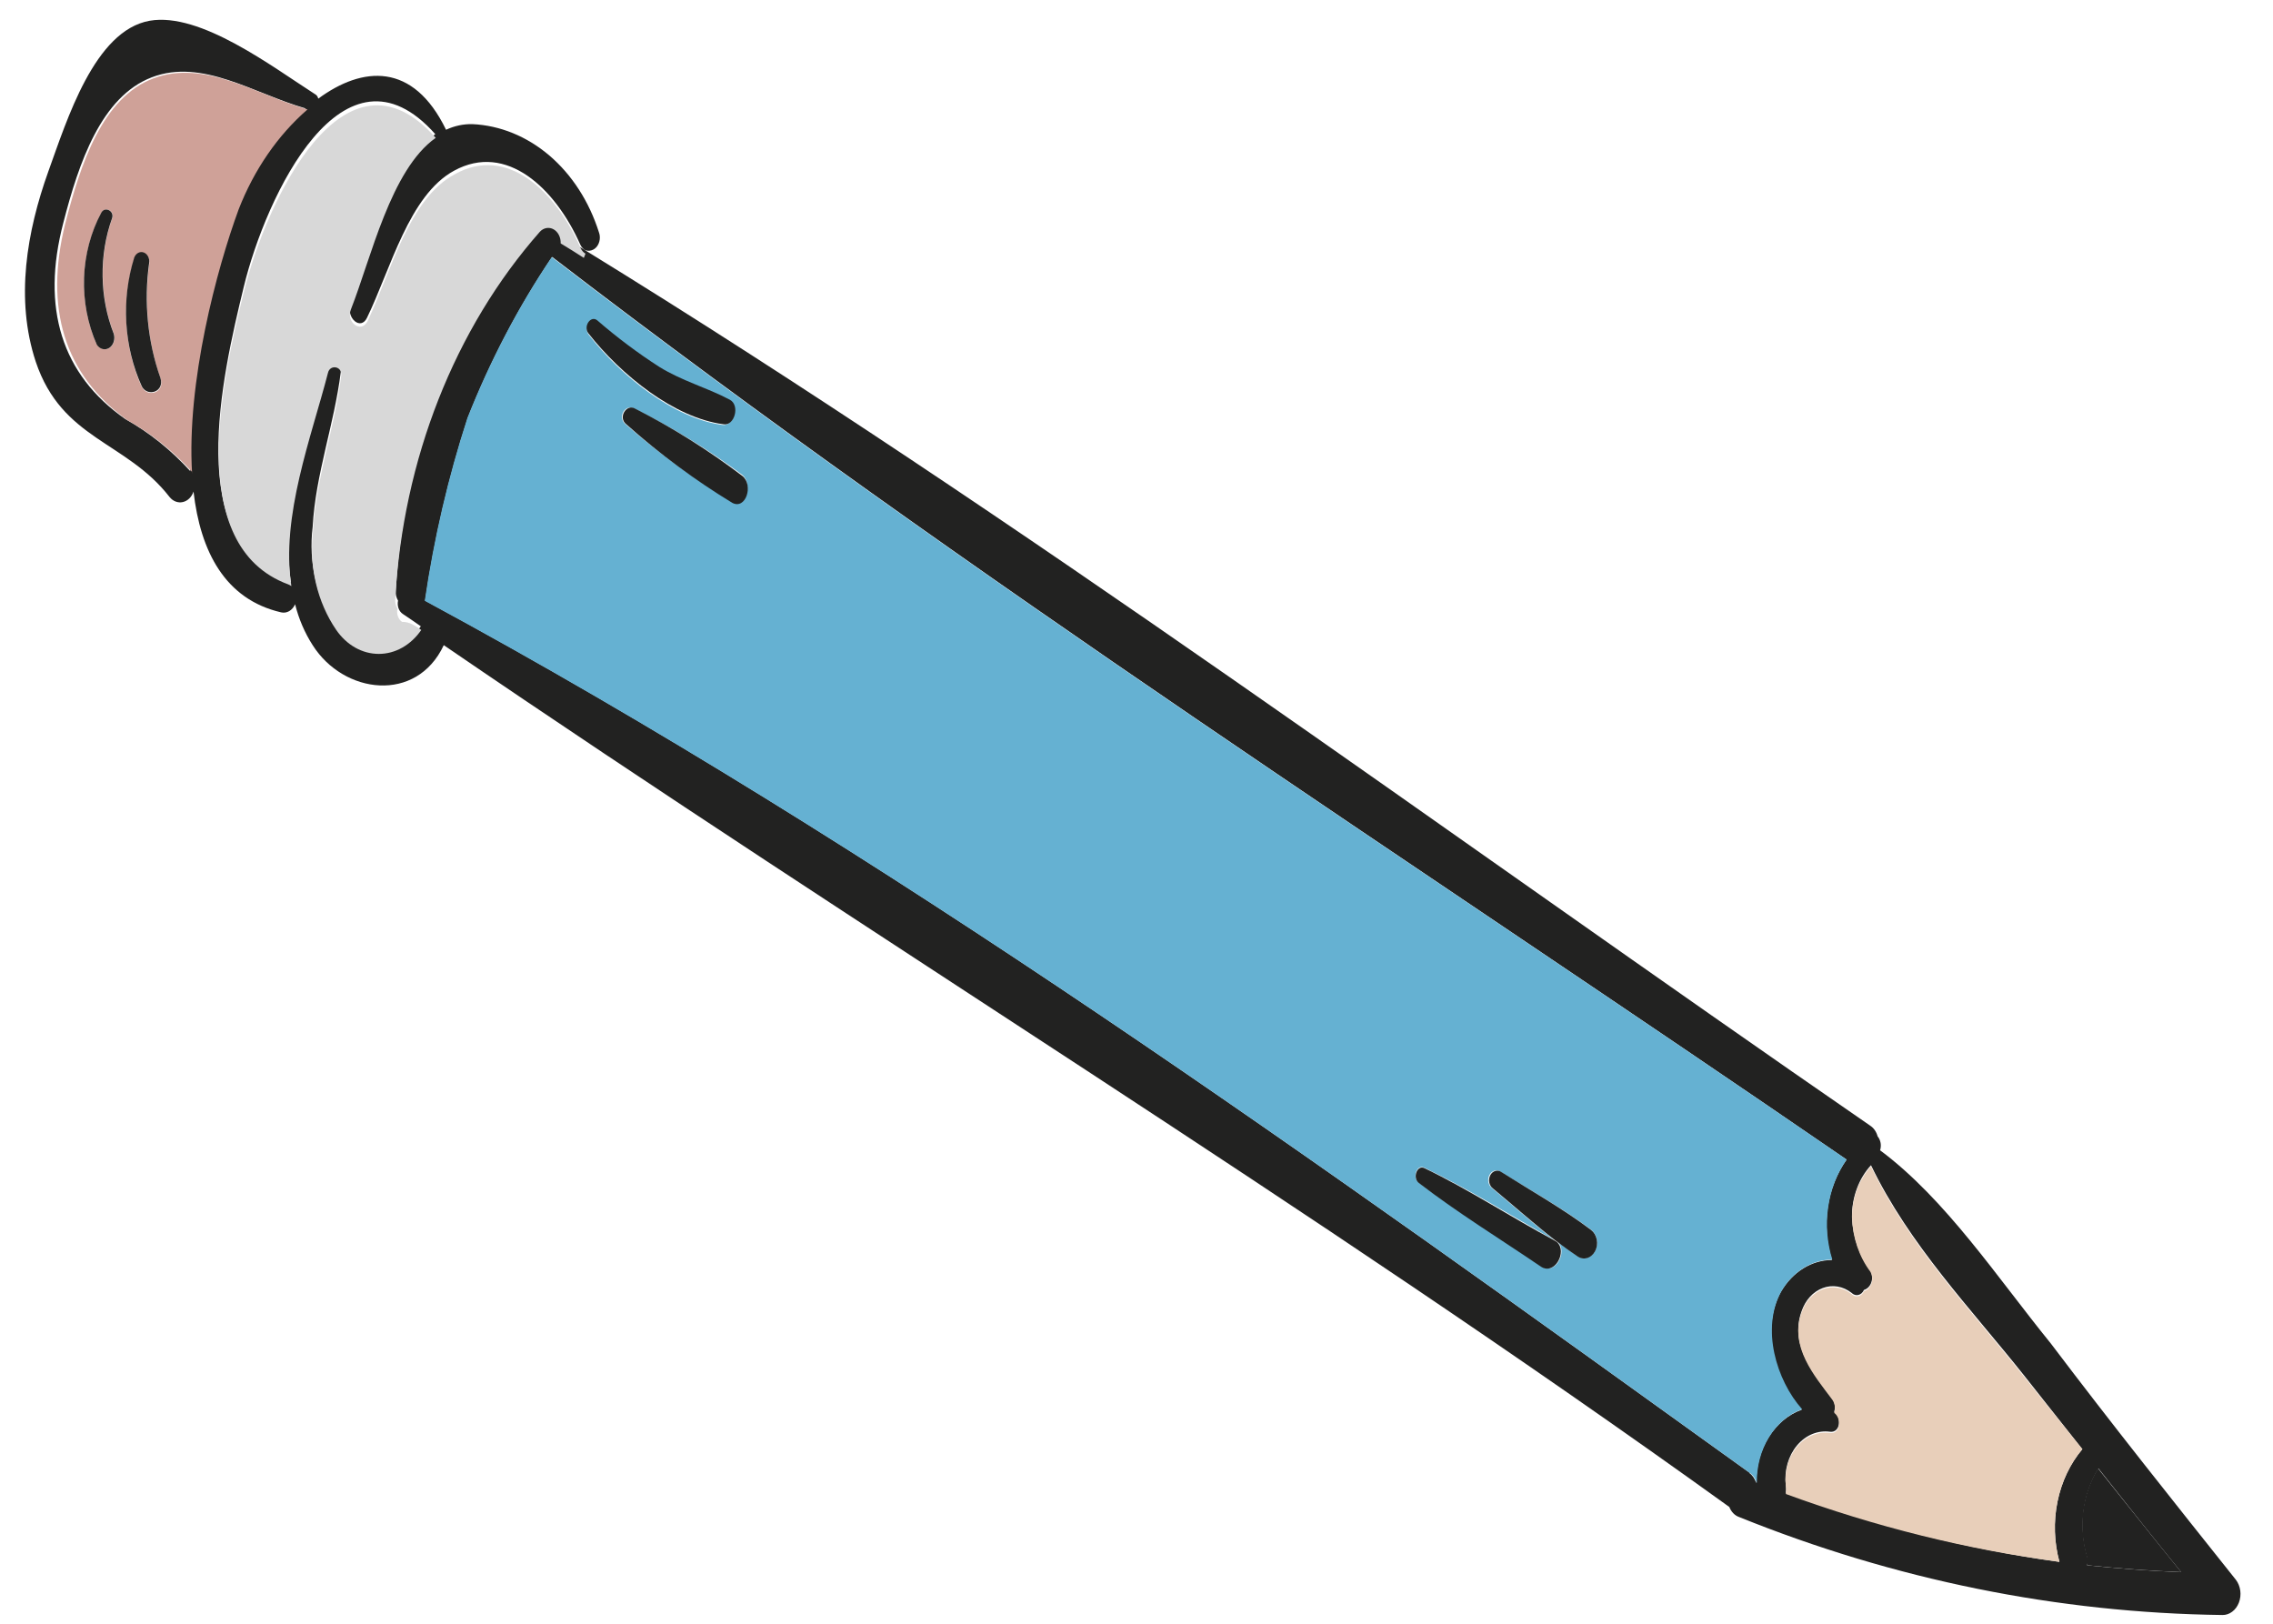 <svg width="63" height="45" viewBox="0 0 63 45" fill="none" xmlns="http://www.w3.org/2000/svg">
<g id="Group 1462">
<path id="Vector" d="M61.97 43.78C62.035 43.864 62.077 43.969 62.093 44.082C62.108 44.195 62.095 44.31 62.055 44.414C62.015 44.518 61.951 44.606 61.869 44.667C61.788 44.728 61.693 44.76 61.597 44.758C57.038 44.7 52.516 43.784 48.201 42.042C48.142 42.021 48.087 41.986 48.041 41.938C47.994 41.89 47.957 41.83 47.931 41.764C36.278 33.373 24.131 25.973 12.3 17.88C11.543 19.496 9.526 19.238 8.666 17.88C8.447 17.54 8.282 17.156 8.179 16.746C8.144 16.829 8.086 16.896 8.016 16.937C7.945 16.977 7.866 16.989 7.789 16.97C6.236 16.61 5.553 15.28 5.364 13.623C5.339 13.698 5.299 13.763 5.247 13.814C5.195 13.865 5.133 13.899 5.066 13.914C5 13.929 4.932 13.924 4.867 13.899C4.803 13.874 4.745 13.831 4.699 13.773C3.49 12.218 1.719 12.191 0.991 10.025C0.417 8.287 0.744 6.413 1.34 4.75C1.856 3.324 2.618 0.846 4.149 0.575C5.553 0.331 7.537 1.844 8.735 2.612C8.756 2.623 8.775 2.639 8.79 2.661C8.805 2.682 8.815 2.707 8.821 2.734C10.047 1.831 11.452 1.715 12.363 3.596C12.595 3.488 12.842 3.435 13.091 3.44C13.86 3.475 14.602 3.778 15.227 4.31C15.851 4.843 16.328 5.581 16.599 6.434C16.624 6.499 16.632 6.571 16.622 6.642C16.612 6.713 16.585 6.778 16.545 6.831C16.504 6.884 16.451 6.921 16.392 6.938C16.334 6.956 16.272 6.953 16.215 6.929C16.156 6.894 16.108 6.837 16.078 6.766C15.39 5.225 14.043 3.935 12.587 4.73C11.337 5.409 10.833 7.445 10.174 8.803C9.996 9.177 9.6 8.803 9.715 8.471C10.288 7.058 10.816 4.614 12.065 3.718C9.526 0.86 7.37 5.422 6.757 7.948C6.144 10.473 5.083 15.056 7.978 16.095C8.008 16.106 8.037 16.122 8.064 16.142C7.766 14.207 8.637 12.008 9.079 10.229C9.136 9.991 9.474 10.046 9.446 10.303C9.268 11.756 8.746 13.135 8.666 14.601C8.606 15.088 8.632 15.585 8.743 16.059C8.853 16.533 9.046 16.976 9.308 17.357C9.45 17.564 9.63 17.732 9.834 17.846C10.037 17.961 10.26 18.02 10.486 18.02C10.711 18.02 10.934 17.961 11.138 17.846C11.342 17.732 11.521 17.564 11.664 17.357C11.492 17.235 11.331 17.127 11.159 17.011C11.107 16.975 11.067 16.919 11.044 16.853C11.021 16.787 11.018 16.713 11.033 16.645C10.985 16.569 10.963 16.474 10.97 16.38C11.186 12.511 12.618 8.877 14.983 6.196C15.034 6.142 15.097 6.107 15.164 6.096C15.231 6.085 15.3 6.097 15.361 6.132C15.423 6.167 15.474 6.223 15.509 6.292C15.543 6.361 15.56 6.442 15.556 6.522C15.768 6.651 15.98 6.78 16.198 6.923C28.333 14.39 40.027 23.053 51.841 31.2C51.937 31.264 52.008 31.368 52.041 31.492C52.083 31.542 52.111 31.605 52.124 31.674C52.136 31.742 52.131 31.813 52.11 31.879C53.933 33.237 55.355 35.403 56.839 37.229C58.553 39.496 60.261 41.635 61.97 43.78ZM57.848 43.38C58.708 43.468 59.568 43.536 60.456 43.57C59.682 42.619 58.914 41.648 58.163 40.698C57.944 41.048 57.801 41.457 57.748 41.888C57.695 42.319 57.733 42.76 57.86 43.169C57.87 43.239 57.866 43.312 57.848 43.38ZM57.08 43.285C56.933 42.745 56.914 42.168 57.026 41.617C57.139 41.066 57.377 40.562 57.716 40.162L56.105 38.125C54.65 36.292 52.918 34.499 51.858 32.293C51.691 32.474 51.557 32.694 51.467 32.94C51.376 33.185 51.329 33.451 51.331 33.719C51.35 34.272 51.53 34.799 51.841 35.212C51.867 35.26 51.883 35.313 51.888 35.37C51.893 35.426 51.886 35.482 51.869 35.535C51.852 35.587 51.824 35.634 51.788 35.672C51.752 35.709 51.709 35.735 51.663 35.749C51.648 35.784 51.626 35.815 51.599 35.84C51.572 35.864 51.541 35.88 51.508 35.888C51.475 35.896 51.441 35.895 51.408 35.885C51.375 35.875 51.345 35.856 51.319 35.83C51.203 35.739 51.071 35.679 50.933 35.656C50.795 35.633 50.654 35.646 50.522 35.696C50.389 35.745 50.267 35.829 50.164 35.942C50.062 36.054 49.983 36.193 49.932 36.346C49.594 37.297 50.293 38.098 50.769 38.736C50.81 38.786 50.839 38.849 50.851 38.917C50.863 38.986 50.859 39.057 50.838 39.123C51.05 39.272 51.01 39.714 50.723 39.679C50.556 39.656 50.386 39.678 50.227 39.744C50.068 39.81 49.924 39.919 49.805 40.061C49.687 40.203 49.598 40.375 49.544 40.564C49.49 40.754 49.474 40.955 49.496 41.153C49.508 41.224 49.508 41.298 49.496 41.37C51.968 42.289 54.507 42.93 57.08 43.285ZM48.482 40.82C48.574 40.884 48.643 40.985 48.677 41.105C48.672 40.65 48.792 40.204 49.019 39.837C49.247 39.469 49.569 39.2 49.938 39.069C49.204 38.267 48.791 36.821 49.364 35.796C49.523 35.526 49.733 35.306 49.979 35.153C50.224 35.001 50.497 34.921 50.775 34.92C50.628 34.455 50.589 33.953 50.66 33.464C50.732 32.974 50.912 32.517 51.182 32.137C39.207 23.909 26.917 16.047 15.304 7.12C14.378 8.492 13.593 9.989 12.965 11.58C12.432 13.218 12.037 14.915 11.784 16.645C24.47 23.501 36.599 32.259 48.499 40.82L48.482 40.82ZM5.278 13.08L5.278 13.135C5.123 10.595 5.972 7.439 6.562 5.775C6.99 4.675 7.647 3.722 8.471 3.005C7.027 2.591 5.605 1.607 4.206 2.143C2.808 2.679 2.183 4.506 1.753 6.183C1.14 8.532 1.701 10.378 3.473 11.614C4.141 11.987 4.756 12.482 5.295 13.08L5.278 13.08Z" fill="#222221"/>
<path id="Vector_2" d="M60.457 43.569C59.58 43.535 58.737 43.468 57.849 43.379C57.863 43.31 57.863 43.238 57.849 43.169C57.722 42.76 57.684 42.319 57.737 41.888C57.79 41.456 57.933 41.047 58.153 40.698C58.915 41.648 59.683 42.619 60.457 43.569Z" fill="#222221"/>
<path id="Vector_3" d="M57.717 40.162C57.378 40.562 57.139 41.066 57.027 41.617C56.915 42.168 56.933 42.745 57.081 43.285C54.508 42.941 51.969 42.312 49.497 41.404C49.508 41.332 49.508 41.259 49.497 41.187C49.475 40.989 49.491 40.788 49.545 40.598C49.598 40.409 49.688 40.237 49.806 40.095C49.924 39.953 50.068 39.844 50.227 39.778C50.386 39.712 50.556 39.69 50.724 39.714C51.01 39.748 51.05 39.306 50.838 39.157C50.859 39.091 50.864 39.02 50.852 38.952C50.839 38.883 50.811 38.82 50.769 38.77C50.294 38.132 49.594 37.331 49.932 36.38C49.983 36.227 50.063 36.088 50.165 35.976C50.267 35.863 50.389 35.779 50.522 35.73C50.655 35.68 50.796 35.667 50.934 35.69C51.072 35.713 51.204 35.773 51.32 35.864C51.345 35.89 51.376 35.909 51.408 35.919C51.441 35.929 51.475 35.93 51.508 35.922C51.541 35.914 51.572 35.898 51.599 35.873C51.626 35.849 51.648 35.818 51.664 35.783C51.71 35.769 51.753 35.743 51.788 35.706C51.824 35.668 51.852 35.621 51.87 35.569C51.887 35.517 51.894 35.46 51.889 35.404C51.884 35.347 51.867 35.294 51.841 35.246C51.531 34.833 51.351 34.306 51.331 33.753C51.33 33.485 51.376 33.219 51.467 32.974C51.558 32.728 51.691 32.508 51.858 32.327C52.919 34.534 54.65 36.326 56.106 38.159L57.717 40.162Z" fill="#E8CFBA"/>
<path id="Vector_4" d="M48.694 41.105C48.661 40.985 48.591 40.883 48.499 40.82C36.599 32.259 24.47 23.501 11.773 16.651C12.025 14.921 12.421 13.225 12.954 11.586C13.582 9.996 14.367 8.498 15.292 7.126C26.906 16.047 39.196 23.909 51.182 32.137C50.916 32.517 50.739 32.973 50.67 33.459C50.6 33.945 50.641 34.445 50.786 34.907C50.509 34.907 50.236 34.987 49.99 35.14C49.745 35.292 49.534 35.513 49.376 35.782C48.803 36.808 49.233 38.254 49.949 39.055C49.58 39.188 49.257 39.46 49.031 39.83C48.804 40.2 48.686 40.648 48.694 41.105ZM42.727 35.097C43.105 35.355 43.466 34.69 43.174 34.418C43.352 34.554 43.529 34.683 43.713 34.805C43.794 34.865 43.892 34.885 43.986 34.859C44.079 34.834 44.16 34.766 44.211 34.669C44.262 34.573 44.279 34.456 44.257 34.346C44.236 34.235 44.178 34.139 44.097 34.078C43.306 33.481 42.429 32.992 41.592 32.476C41.541 32.439 41.48 32.428 41.422 32.444C41.363 32.461 41.313 32.504 41.282 32.565C41.251 32.625 41.241 32.697 41.255 32.766C41.269 32.835 41.306 32.894 41.357 32.931C41.93 33.406 42.503 33.916 43.076 34.364C41.873 33.685 40.703 32.952 39.477 32.361C39.27 32.259 39.138 32.626 39.316 32.768C40.428 33.617 41.597 34.316 42.727 35.097ZM20.297 13.908C20.669 14.105 20.87 13.426 20.583 13.168C19.627 12.455 18.622 11.838 17.579 11.322C17.322 11.186 17.098 11.573 17.345 11.763C18.275 12.577 19.263 13.294 20.297 13.908ZM20.027 11.777C20.337 11.824 20.503 11.233 20.211 11.098C19.586 10.758 18.909 10.582 18.285 10.208C17.687 9.825 17.113 9.394 16.565 8.918C16.381 8.769 16.169 9.088 16.319 9.278C17.201 10.412 18.674 11.6 20.027 11.777Z" fill="#65B1D2"/>
<path id="Vector_5" d="M43.157 34.425C43.449 34.69 43.088 35.355 42.71 35.104C41.563 34.323 40.417 33.624 39.322 32.782C39.144 32.639 39.276 32.273 39.483 32.375C40.709 32.965 41.879 33.732 43.082 34.377L43.157 34.425Z" fill="#222221"/>
<path id="Vector_6" d="M44.097 34.085C44.178 34.146 44.236 34.242 44.257 34.353C44.279 34.463 44.262 34.58 44.211 34.676C44.16 34.772 44.079 34.841 43.986 34.866C43.892 34.892 43.794 34.872 43.713 34.812C43.529 34.69 43.352 34.561 43.174 34.425L43.099 34.37C42.526 33.922 41.953 33.413 41.38 32.938C41.329 32.901 41.292 32.842 41.278 32.773C41.264 32.704 41.274 32.632 41.305 32.571C41.336 32.511 41.386 32.468 41.445 32.451C41.503 32.435 41.564 32.446 41.615 32.483C42.429 32.999 43.306 33.488 44.097 34.085Z" fill="#222221"/>
<path id="Vector_7" d="M11.676 17.459C11.534 17.666 11.354 17.833 11.15 17.948C10.947 18.063 10.724 18.122 10.498 18.122C10.273 18.122 10.05 18.063 9.846 17.948C9.642 17.833 9.463 17.666 9.32 17.459C9.058 17.077 8.866 16.635 8.755 16.161C8.645 15.686 8.618 15.19 8.678 14.703C8.758 13.236 9.28 11.858 9.458 10.405C9.486 10.147 9.148 10.093 9.091 10.331C8.632 12.109 7.778 14.309 8.076 16.244C8.049 16.224 8.021 16.208 7.99 16.196C5.096 15.13 6.162 10.5 6.769 8.05C7.377 5.599 9.538 0.962 12.077 3.82C10.828 4.703 10.289 7.147 9.727 8.572C9.584 8.932 10.008 9.251 10.186 8.905C10.845 7.513 11.332 5.51 12.599 4.832C14.055 4.01 15.402 5.3 16.09 6.868C16.12 6.938 16.168 6.995 16.227 7.031L16.182 7.147C15.964 7.004 15.752 6.875 15.54 6.746C15.543 6.666 15.527 6.585 15.492 6.516C15.458 6.447 15.406 6.391 15.345 6.356C15.284 6.321 15.215 6.309 15.148 6.32C15.08 6.331 15.017 6.366 14.966 6.42C12.601 9.101 11.17 12.735 10.954 16.604C10.946 16.698 10.969 16.793 11.017 16.869C11.001 16.938 11.005 17.011 11.028 17.077C11.05 17.143 11.091 17.199 11.143 17.235C11.344 17.228 11.504 17.337 11.676 17.459Z" fill="#D8D8D8"/>
<path id="Vector_8" d="M20.584 13.196C20.888 13.454 20.67 14.133 20.297 13.936C19.269 13.312 18.287 12.585 17.363 11.763C17.116 11.573 17.363 11.186 17.598 11.322C18.635 11.848 19.634 12.475 20.584 13.196Z" fill="#222221"/>
<path id="Vector_9" d="M20.229 11.078C20.521 11.234 20.355 11.824 20.045 11.757C18.692 11.58 17.219 10.399 16.308 9.238C16.159 9.048 16.371 8.729 16.554 8.878C17.102 9.353 17.677 9.784 18.274 10.168C18.91 10.562 19.587 10.738 20.229 11.078Z" fill="#222221"/>
<path id="Vector_10" d="M5.325 13.135L5.325 13.08C4.791 12.494 4.184 12.009 3.525 11.641C1.771 10.378 1.232 8.532 1.805 6.21C2.235 4.533 2.837 2.7 4.259 2.17C5.68 1.641 7.079 2.618 8.523 3.033C7.699 3.749 7.043 4.703 6.615 5.802C6.013 7.439 5.164 10.595 5.325 13.135ZM3.938 10.731C4.098 11.03 4.568 10.881 4.454 10.5C4.098 9.495 3.989 8.392 4.138 7.316C4.149 7.254 4.14 7.189 4.113 7.134C4.086 7.079 4.043 7.038 3.991 7.018C3.94 6.999 3.885 7.003 3.835 7.029C3.786 7.055 3.747 7.102 3.726 7.16C3.544 7.739 3.468 8.356 3.504 8.972C3.539 9.588 3.685 10.188 3.932 10.731L3.938 10.731ZM2.688 9.55C2.727 9.612 2.782 9.655 2.846 9.672C2.909 9.689 2.975 9.678 3.032 9.642C3.09 9.606 3.134 9.546 3.157 9.474C3.18 9.403 3.18 9.323 3.158 9.251C2.962 8.75 2.857 8.207 2.849 7.655C2.841 7.103 2.931 6.555 3.112 6.047C3.181 5.843 2.912 5.714 2.814 5.891C2.522 6.433 2.356 7.057 2.333 7.699C2.31 8.342 2.43 8.98 2.682 9.55L2.688 9.55Z" fill="#CFA198"/>
<path id="Vector_11" d="M4.448 10.48C4.563 10.86 4.093 11.01 3.932 10.711C3.685 10.168 3.538 9.568 3.501 8.952C3.465 8.337 3.539 7.719 3.72 7.14C3.742 7.081 3.781 7.035 3.83 7.008C3.879 6.982 3.934 6.978 3.986 6.998C4.037 7.017 4.08 7.058 4.108 7.114C4.135 7.169 4.144 7.234 4.133 7.296C3.983 8.371 4.093 9.475 4.448 10.48Z" fill="#222221"/>
<path id="Vector_12" d="M3.153 9.251C3.175 9.323 3.174 9.402 3.151 9.474C3.128 9.546 3.084 9.606 3.027 9.642C2.97 9.678 2.903 9.689 2.84 9.672C2.777 9.655 2.721 9.612 2.682 9.55C2.43 8.981 2.308 8.343 2.33 7.7C2.352 7.058 2.517 6.433 2.809 5.891C2.906 5.714 3.175 5.843 3.107 6.047C2.925 6.555 2.836 7.103 2.844 7.655C2.851 8.207 2.957 8.75 3.153 9.251Z" fill="#222221"/>
</g>
</svg>
